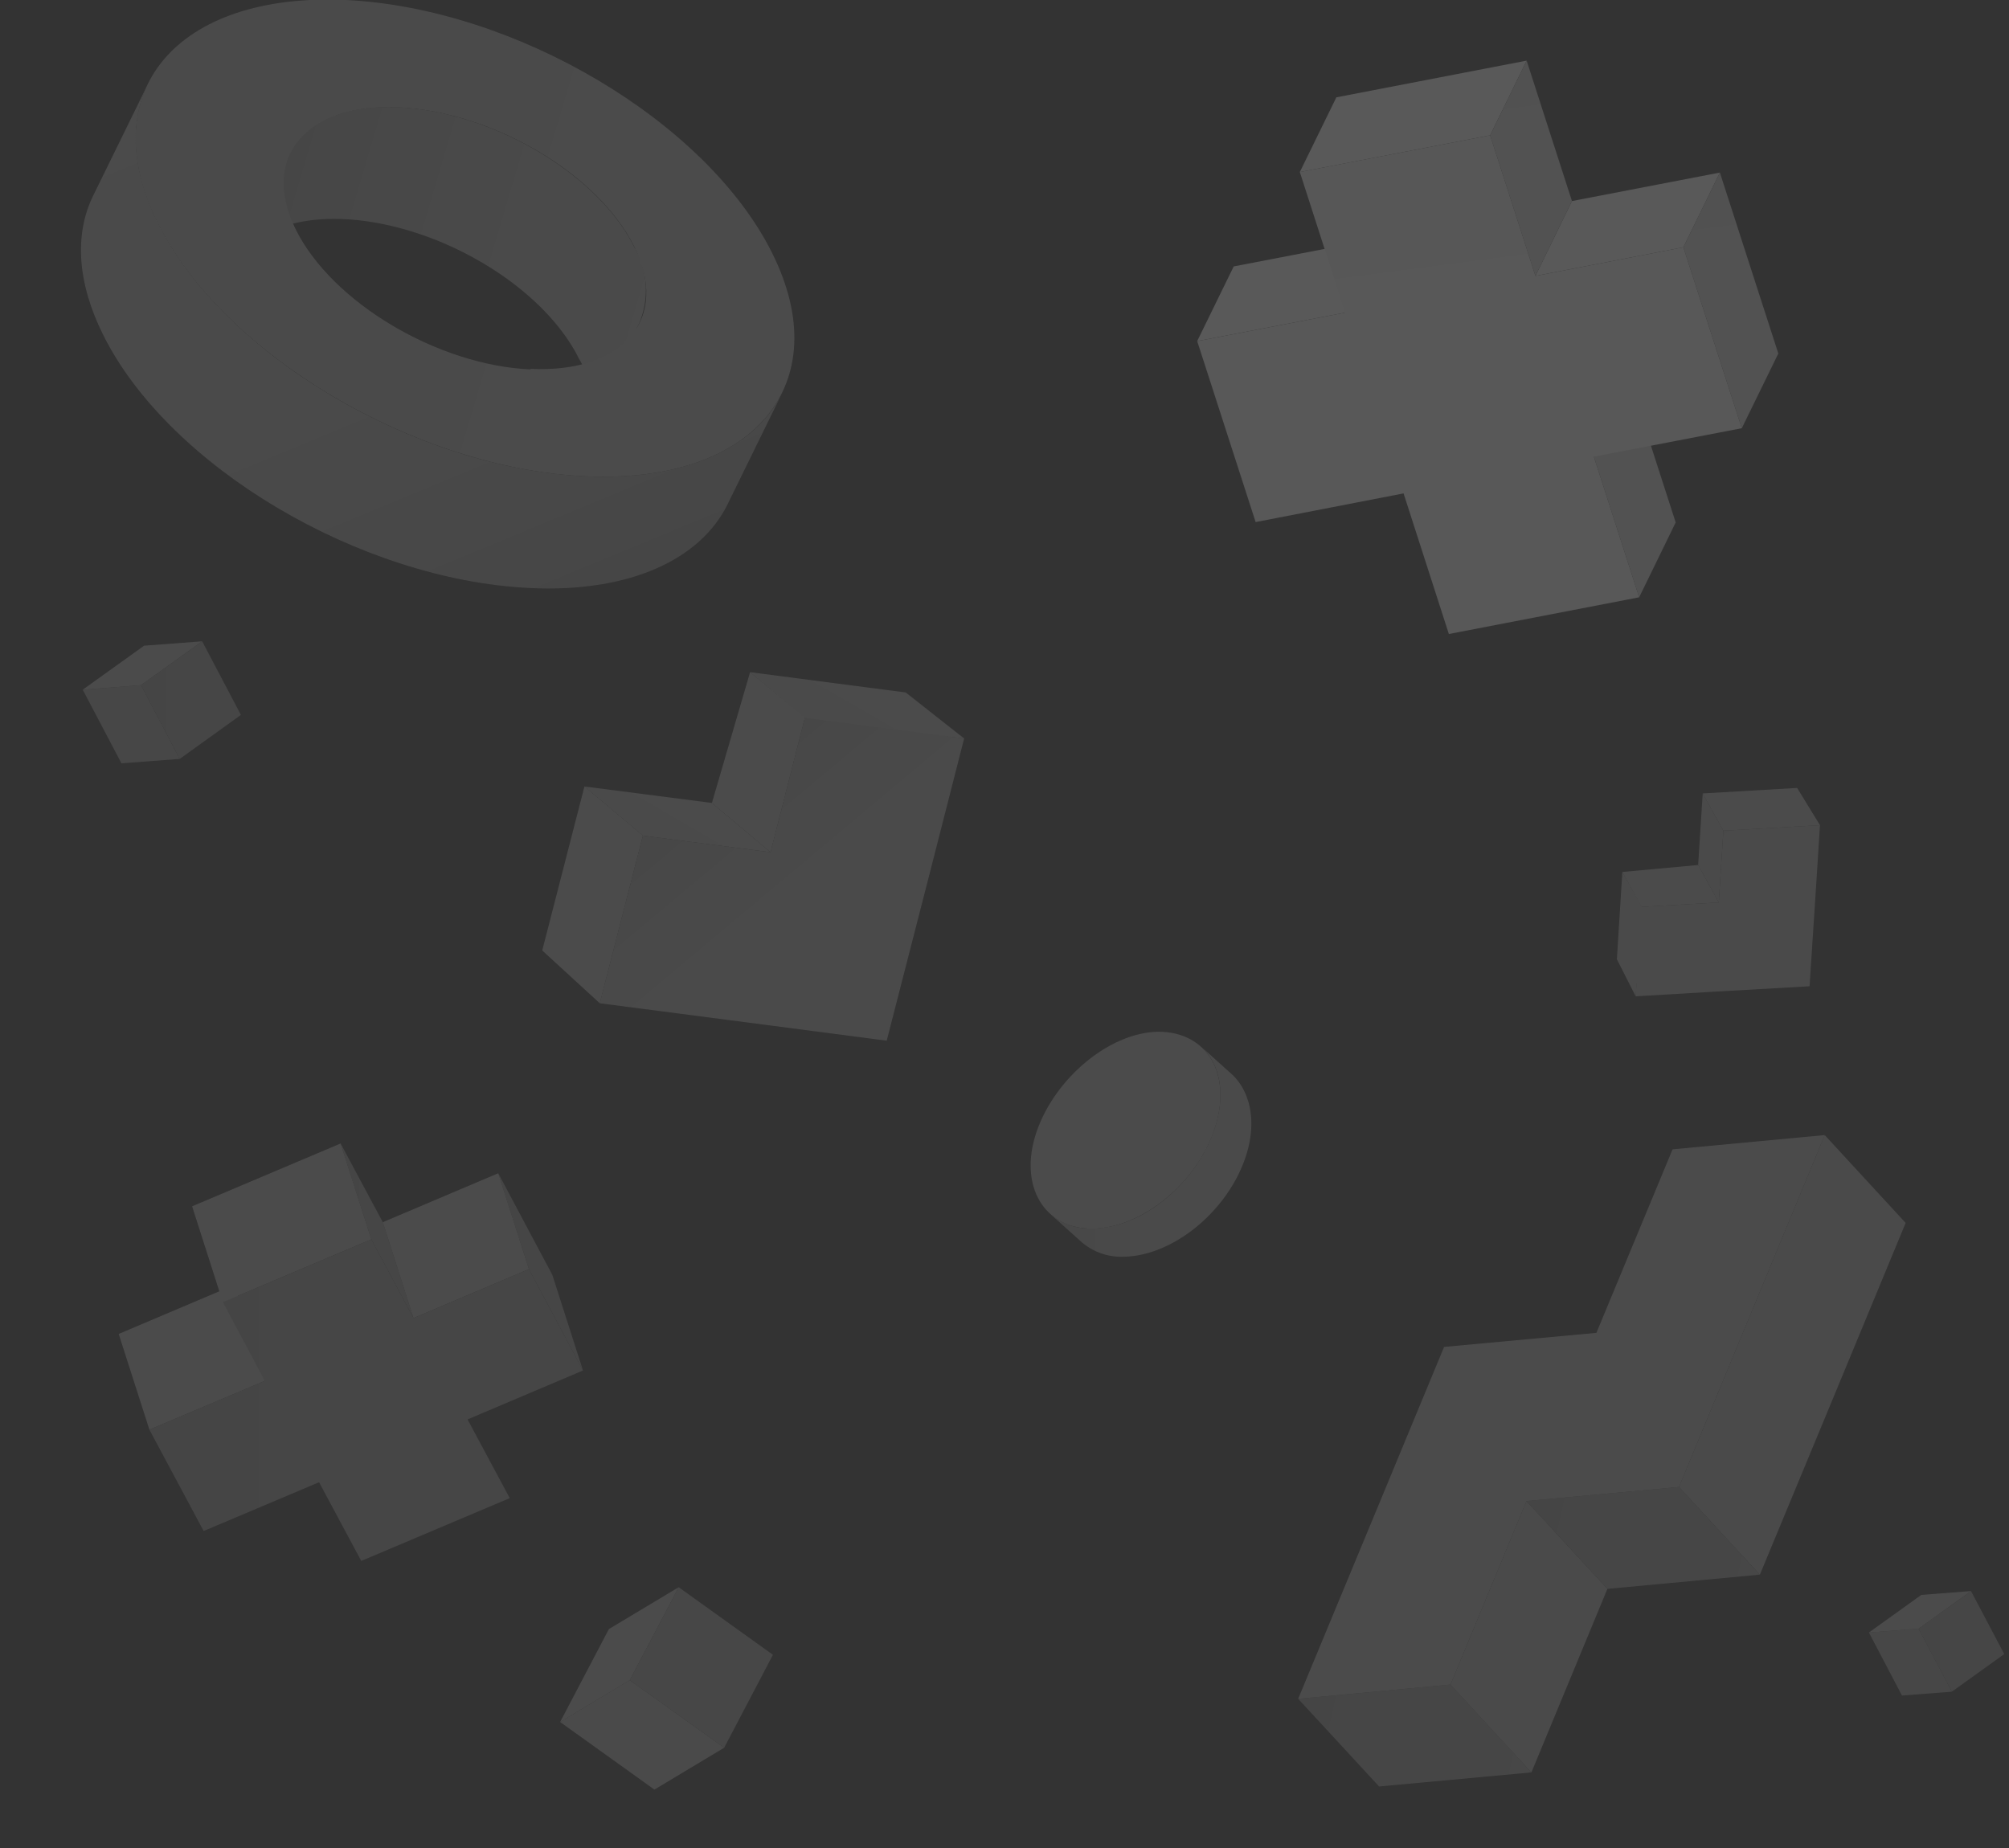 <svg viewBox="0 0 110 101.22" xmlns="http://www.w3.org/2000/svg" xmlns:xlink="http://www.w3.org/1999/xlink"><rect x="0" y="0" width="110" height="101.22" fill="#333333" stroke="none"/><linearGradient id="a" gradientTransform="matrix(.894 -.449 .449 .894 1989.72 -523.11)" gradientUnits="userSpaceOnUse" x1="-2027.89" x2="-2020.5" y1="-324.42" y2="-324.42"><stop offset="0" stop-color="#ebebeb"/><stop offset=".06" stop-color="#eaeaea"/><stop offset="1" stop-color="#e8e8e8"/></linearGradient><linearGradient id="b" gradientTransform="matrix(.894 -.449 .449 .894 1989.72 -523.11)" gradientUnits="userSpaceOnUse" x1="-2023.45" x2="-2015.82" y1="-326.26" y2="-326.26"><stop offset="0" stop-color="#ccc"/><stop offset=".24" stop-color="#d0d0d0"/><stop offset="1" stop-color="#d2d2d2"/></linearGradient><linearGradient id="c" gradientTransform="matrix(.976 .22 -.22 .976 -1814.27 -1274.02)" gradientUnits="userSpaceOnUse" x1="2139.82" x2="2153.16" y1="919.8" y2="919.8"><stop offset="0" stop-color="#c4c4c4"/><stop offset=".33" stop-color="#cbcbcb"/><stop offset="1" stop-color="#cdcdcd"/></linearGradient><linearGradient id="d" gradientTransform="matrix(.976 .22 -.22 .976 -1814.27 -1274.02)" gradientUnits="userSpaceOnUse" x1="2147.79" x2="2155.02" y1="913.15" y2="913.15"><stop offset="0" stop-color="#e8e8e8"/><stop offset="1" stop-color="#eaeaea"/></linearGradient><linearGradient id="e" x1="2157.61" x2="2166.54" xlink:href="#d" y1="894.92" y2="894.92"/><linearGradient id="f" x1="2149.64" x2="2162.99" xlink:href="#c" y1="906.49" y2="906.49"/><linearGradient id="g" gradientUnits="userSpaceOnUse" x1="102.33" x2="106.87" y1="91.02" y2="91.02"><stop offset="0" stop-color="#cfcfcf"/><stop offset=".06" stop-color="#d0d0d0"/><stop offset="1" stop-color="#d2d2d2"/></linearGradient><linearGradient id="h" gradientUnits="userSpaceOnUse" x1="105.05" x2="109.74" y1="89.89" y2="89.89"><stop offset="0" stop-color="#c1c1c1"/><stop offset=".28" stop-color="#c6c6c6"/><stop offset="1" stop-color="#c8c8c8"/></linearGradient><linearGradient id="i" x1="4.53" x2="9.84" xlink:href="#g" y1="39.66" y2="39.66"/><linearGradient id="j" x1="7.72" x2="13.19" xlink:href="#h" y1="38.34" y2="38.34"/><linearGradient id="k" x1="18.65" x2="22.64" xlink:href="#h" y1="67.4" y2="67.4"/><linearGradient id="l" x1="27.28" x2="31.92" xlink:href="#h" y1="69.65" y2="69.65"/><linearGradient id="m" x1="8.18" x2="31.92" xlink:href="#h" y1="76.67" y2="76.67"/><linearGradient id="n" gradientTransform="matrix(.959 .284 -.284 .959 -1223.2 -288.92)" gradientUnits="userSpaceOnUse" x1="1271.4" x2="1293.53" y1="-64.12" y2="-64.12"><stop offset="0" stop-color="#c8c8c8"/><stop offset=".29" stop-color="#d8d8d8"/><stop offset=".68" stop-color="#e7e7e7"/><stop offset="1" stop-color="#ececec"/></linearGradient><linearGradient id="o" gradientTransform="matrix(.959 .284 -.284 .959 -1223.2 -288.92)" gradientUnits="userSpaceOnUse" x1="1293.13" x2="1270.99" y1="-46.73" y2="-74.07"><stop offset="0" stop-color="#c8c8c8"/><stop offset=".11" stop-color="#d3d3d3"/><stop offset=".32" stop-color="#e1e1e1"/><stop offset=".57" stop-color="#eaeaea"/><stop offset="1" stop-color="#ececec"/></linearGradient><linearGradient id="p" gradientTransform="matrix(.959 .284 -.284 .959 -1223.2 -288.92)" gradientUnits="userSpaceOnUse" x1="1263.85" x2="1302.13" y1="-65.21" y2="-65.21"><stop offset="0" stop-color="#e9e9e9"/><stop offset=".69" stop-color="#ececec"/><stop offset="1" stop-color="#f1f1f1"/></linearGradient><linearGradient id="q" gradientUnits="userSpaceOnUse" x1="57.5" x2="68.52" y1="63.06" y2="63.06"><stop offset="0" stop-color="#cecece"/><stop offset=".04" stop-color="#d1d1d1"/><stop offset=".26" stop-color="#dfdfdf"/><stop offset=".53" stop-color="#e8e8e8"/><stop offset="1" stop-color="#eaeaea"/></linearGradient><linearGradient id="r" gradientUnits="userSpaceOnUse" x1="45.88" x2="47.9" y1="40.44" y2="36.94"><stop offset="0" stop-color="#ebebeb"/><stop offset="1" stop-color="#ececec"/></linearGradient><linearGradient id="s" x1="36.23" x2="37.95" xlink:href="#r" y1="46.35" y2="43.38"/><linearGradient id="t" x1="38.72" x2="49.76" xlink:href="#q" y1="42.8" y2="55.97"/><linearGradient id="u" gradientTransform="matrix(-.19 .98 .98 .19 -1502.95 342.81)" x1="-595.19" x2="-588.65" xlink:href="#a" y1="1506.52" y2="1506.52"/><linearGradient id="v" gradientTransform="matrix(-.19 .98 .98 .19 -1502.95 342.81)" x1="-600.26" x2="-594.57" xlink:href="#a" y1="1510" y2="1510"/><linearGradient id="w" gradientTransform="matrix(-.19 .98 .98 .19 -1502.95 342.81)" gradientUnits="userSpaceOnUse" x1="-596.51" x2="-590.34" y1="1508.85" y2="1516.2"><stop offset="0" stop-color="#d2d2d2"/><stop offset=".2" stop-color="#ddd"/><stop offset=".5" stop-color="#e6e6e6"/><stop offset="1" stop-color="#e8e8e8"/></linearGradient><linearGradient id="x" gradientTransform="matrix(.13 .99 .99 -.13 -106.67 183.83)" gradientUnits="userSpaceOnUse" x1="-136.23" x2="-124.48" y1="214.82" y2="214.82"><stop offset="0" stop-color="#c7c7c7"/><stop offset=".24" stop-color="#cbcbcb"/><stop offset="1" stop-color="#cdcdcd"/></linearGradient><linearGradient id="y" x1="-146.98" x2="-132.94" xlink:href="#x" y1="221.38" y2="221.38"/><linearGradient id="z" x1="-154.42" x2="-142.67" xlink:href="#x" y1="211.46" y2="211.46"/><linearGradient id="A" gradientTransform="matrix(.13 .99 .99 -.13 -106.67 183.83)" x1="-150.62" x2="-123.83" xlink:href="#d" y1="206.59" y2="206.59"/><g opacity=".13"><path d="m39.65 95.71-3.82 2.29-5.16-3.7 3.81-2.29z" fill="url(#a)"/><path d="m34.48 92.01-3.81 2.29 2.67-5.09 3.82-2.29z" fill="#f1f1f1"/><path d="m37.16 86.92 5.16 3.7-2.67 5.09-5.17-3.7z" fill="url(#b)"/></g><g opacity=".13"><path d="m75.51 97.83-4.43-4.8 8.34-.78 4.43 4.81z" fill="url(#c)"/><path d="m83.85 97.06-4.43-4.81 4.16-10.05 4.43 4.81z" fill="url(#d)"/><path d="m99.91 62.16-4.16 10.05-3.82 9.22 4.43 4.8 3.82-9.21 4.16-10.05z" fill="url(#e)"/><path d="m88.01 87.01-4.43-4.81 8.35-.77 4.43 4.8z" fill="url(#f)"/><path d="m91.93 81.43-8.35.77-4.16 10.05-8.34.78 4.17-10.05 3.82-9.22 8.34-.77 4.17-10.05 8.33-.78-4.16 10.05z" fill="#f1f1f1"/></g><g opacity=".13"><path d="m106.87 92.64-2.73.21-1.81-3.45 2.72-.21z" fill="url(#g)"/><path d="m105.05 89.19-2.72.21 2.87-2.06 2.72-.21z" fill="#f1f1f1"/><path d="m107.92 87.13 1.82 3.45-2.87 2.06-1.82-3.45z" fill="url(#h)"/></g><g opacity=".13"><path d="m9.84 41.56-3.19.24-2.12-4.03 3.19-.25z" fill="url(#i)"/><path d="m7.72 37.52-3.19.25 3.36-2.41 3.18-.24z" fill="#f1f1f1"/><path d="m11.07 35.12 2.12 4.03-3.35 2.41-2.12-4.04z" fill="url(#j)"/></g><g opacity=".13"><path d="m20.33 67.87-1.68-5.25 2.31 4.31 1.68 5.25z" fill="url(#k)"/><path d="m8.18 78.29-1.68-5.24 6.32-2.68 1.68 5.25z" fill="#f1f1f1"/><path d="m28.96 69.5-1.68-5.25 2.96 5.56 1.68 5.24z" fill="url(#l)"/><path d="m22.64 72.18-1.68-5.25 6.32-2.68 1.68 5.25z" fill="#f1f1f1"/><path d="m12.2 71.31-1.68-5.25 8.13-3.44 1.68 5.25z" fill="#f1f1f1"/><path d="m20.33 67.87 2.31 4.31 6.32-2.68 2.96 5.55-6.32 2.68 2.31 4.31-8.13 3.44-2.31-4.31-6.32 2.67-2.97-5.55 6.32-2.67-2.3-4.31z" fill="url(#m)"/></g><g opacity=".13"><path d="m35 17.7-3 6.12a4.71 4.71 0 0 0 -.31-4.2c-2-4-7.73-7.37-12.84-7.62-3-.14-5.17.86-6 2.53l3-6.12c.81-1.67 2.94-2.68 6-2.53 5.15.25 10.88 3.66 12.86 7.62a4.69 4.69 0 0 1 .29 4.2z" fill="url(#n)"/><path d="m42.84 21.49-3 6.12c-1.47 3-5.33 4.86-10.85 4.59-9.29-.45-19.73-6.64-23.33-13.84-1.46-2.92-1.57-5.55-.57-7.62l3-6.12c-1 2.07-.89 4.7.57 7.62 3.59 7.19 14.04 13.39 23.34 13.84 5.5.27 9.37-1.56 10.84-4.59z" fill="url(#o)"/><path d="m18.94 0c9.28.45 19.73 6.64 23.33 13.84s-1.01 12.69-10.27 12.24-19.75-6.65-23.35-13.84 1.01-12.66 10.29-12.24zm10.11 20.2c5.11.24 7.65-2.77 5.66-6.73s-7.71-7.34-12.84-7.59-7.65 2.76-5.66 6.72 7.73 7.4 12.84 7.63z" fill="url(#p)"/></g><g opacity=".13"><path d="m65.76 57.31 1.7 1.53c1 .94 1.38 2.61.74 4.52-1 3-4 5.42-6.67 5.46a3.33 3.33 0 0 1 -2.33-.82l-1.7-1.53a3.28 3.28 0 0 0 2.33.8c2.69 0 5.68-2.47 6.67-5.45.64-1.91.3-3.58-.74-4.51z" fill="url(#q)"/><path d="m63.42 56.5c2.7 0 4.07 2.35 3.08 5.33s-4 5.42-6.67 5.45-4.07-2.35-3.08-5.28 3.98-5.46 6.67-5.5z" fill="#f1f1f1"/></g><g opacity=".13"><path d="m42.19 46.67-3.21-2.7 2.09-7.16 3 2.49z" fill="#f1f1f1"/><path d="m44.27 39.5-3.2-2.69 8.52 1.11 3.2 2.52z" fill="url(#r)"/><path d="m35.2 45.76-3.2-2.69 6.98.9 3.21 2.7z" fill="url(#s)"/><path d="m32.84 54.94-3.15-2.89 2.31-8.98 3.2 2.69z" fill="#f1f1f1"/><path d="m52.79 40.44-1.88 7.36-2.36 9.19-8.72-1.14-6.99-.91 2.36-9.18 6.99.91 1.88-7.37z" fill="url(#t)"/></g><g opacity=".13"><path d="m94.11 49.42-1.13-2.05-4.15.38 1.05 1.91z" fill="#f1f1f1"/><path d="m89.97 49.79-1.14-2.04-.3 4.78 1.03 2.03z" fill="url(#u)"/><path d="m94.36 45.49-1.13-2.04-.25 3.92 1.13 2.05z" fill="url(#v)"/><path d="m99.65 45.19-1.25-2.04-5.17.3 1.13 2.04z" fill="#f1f1f1"/><path d="m89.56 54.56 4.24-.25 5.28-.3.32-4.9.25-3.92-5.29.3-.25 3.93-4.23.24z" fill="url(#w)"/></g><g opacity=".2"><path d="m89.75 32.71 2-4.1-2.48-7.69-2 4.09z" fill="url(#x)"/><path d="m73.65 17.12 2-4.09-8.1 1.56-2 4.09z" fill="#f1f1f1"/><path d="m92.17 13.54 2-4.09-8.1 1.56-2 4.1z" fill="#f1f1f1"/><path d="m95.37 23.45 2-4.09-3.2-9.91-2 4.09z" fill="url(#y)"/><path d="m81.59 7.41 2-4.09-10.42 2.01-2 4.09z" fill="#f1f1f1"/><path d="m84.07 15.11 2-4.1-2.48-7.69-2 4.09z" fill="url(#z)"/><path d="m68.75 28.59 8.1-1.57 2.48 7.7 10.42-2.01-2.48-7.7 8.1-1.56-3.2-9.91-8.1 1.57-2.48-7.7-10.42 2.01 2.48 7.7-8.1 1.56z" fill="url(#A)"/></g><path d="m0 5h110v96.23h-110z" fill="none" opacity=".2"/></svg>